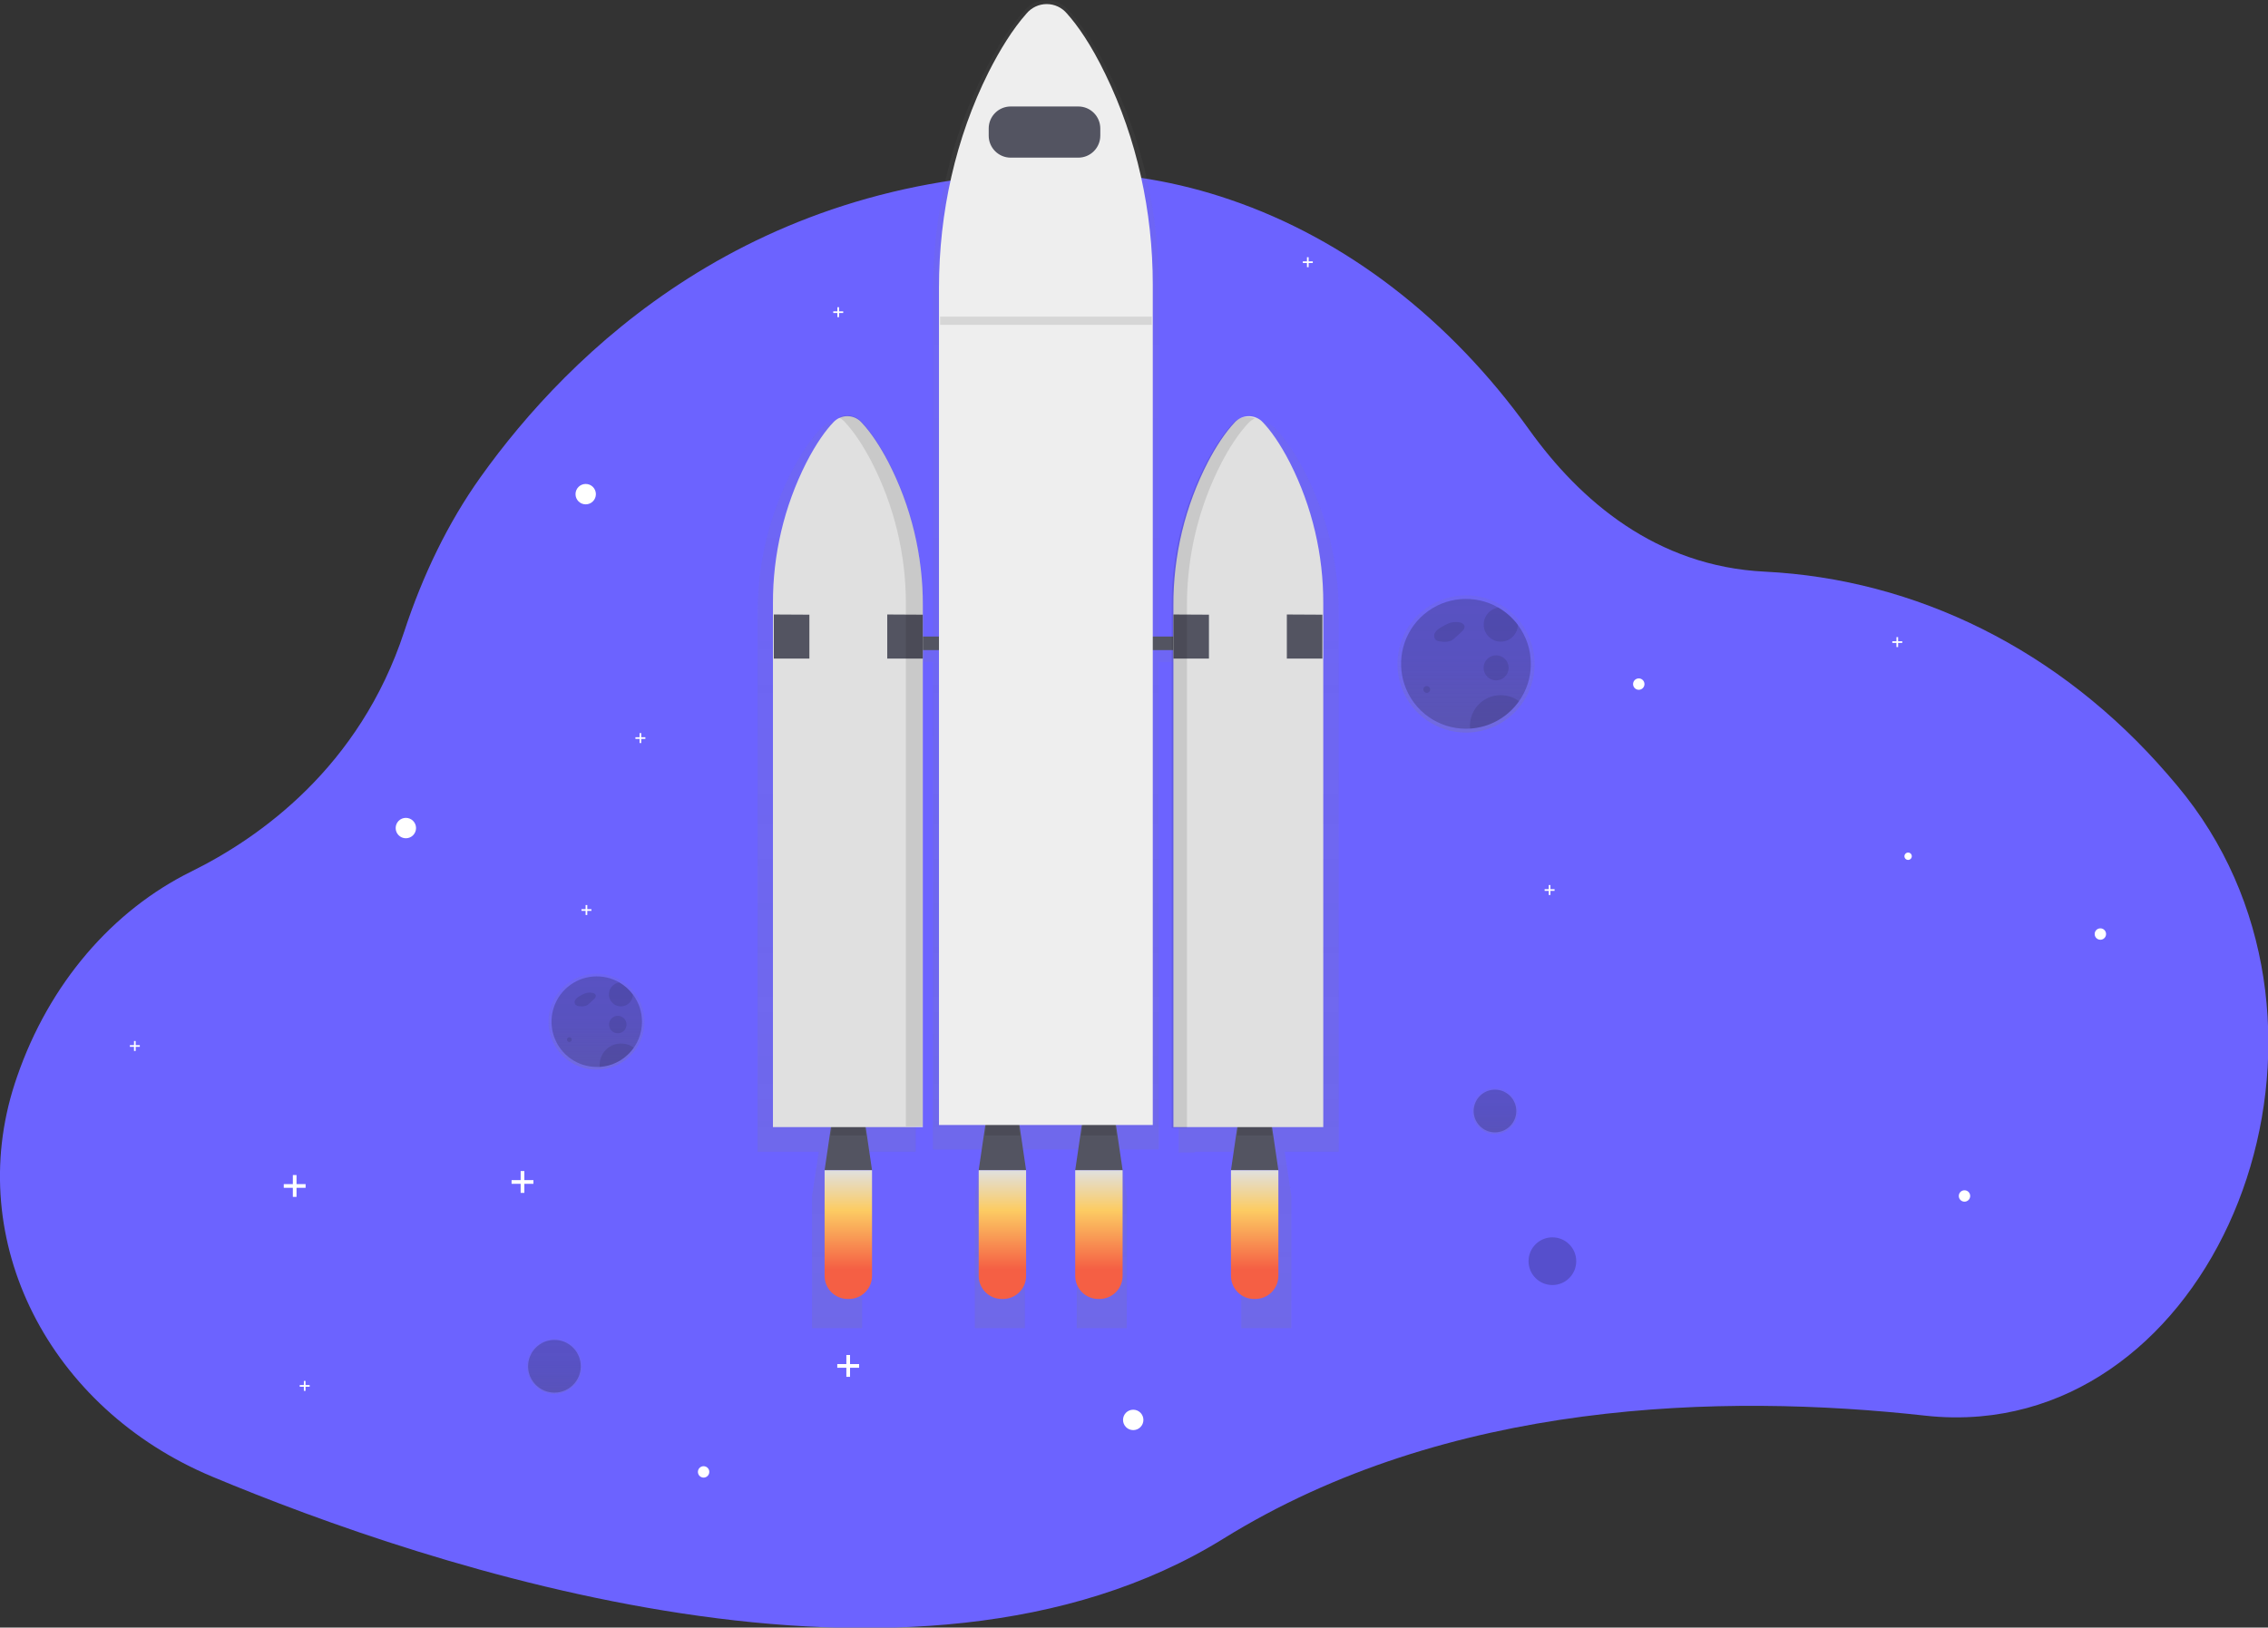 <?xml version="1.0" encoding="UTF-8"?>
<svg xmlns="http://www.w3.org/2000/svg" xmlns:xlink="http://www.w3.org/1999/xlink" width="567pt" height="407pt" viewBox="0 0 567 407" version="1.1">
<rect x="0" y="0" width="567" height="407" fill="#333333" stroke="none"/>
<defs>
<filter id="alpha" filterUnits="objectBoundingBox" x="0%" y="0%" width="100%" height="100%">
  <feColorMatrix type="matrix" in="SourceGraphic" values="0 0 0 0 1 0 0 0 0 1 0 0 0 0 1 0 0 0 1 0"/>
</filter>
<mask id="mask0">
  <g filter="url(#alpha)">
<rect x="0" y="0" width="567" height="407" style="fill:rgb(0%,0%,0%);fill-opacity:0.702;stroke:none;"/>
  </g>
</mask>
<linearGradient id="linear0" gradientUnits="userSpaceOnUse" x1="277.46" y1="697.11" x2="277.46" y2="669.52" gradientTransform="matrix(0.5,0,0,0.5,0,0)">
<stop offset="0" style="stop-color:rgb(50.196%,50.196%,50.196%);stop-opacity:0.251;"/>
<stop offset="0.54" style="stop-color:rgb(50.196%,50.196%,50.196%);stop-opacity:0.122;"/>
<stop offset="1" style="stop-color:rgb(50.196%,50.196%,50.196%);stop-opacity:0.102;"/>
</linearGradient>
<clipPath id="clip1">
  <rect x="0" y="0" width="567" height="407"/>
</clipPath>
<g id="surface5" clip-path="url(#clip1)">
<path style=" stroke:none;fill-rule:nonzero;fill:url(#linear0);" d="M 145.5 341.656 C 145.5 345.465 142.414 348.555 138.609 348.555 C 134.801 348.555 131.715 345.465 131.715 341.656 C 131.715 337.844 134.801 334.754 138.609 334.754 C 142.414 334.754 145.5 337.844 145.5 341.656 Z M 145.5 341.656 "/>
</g>
<mask id="mask1">
  <g filter="url(#alpha)">
<rect x="0" y="0" width="567" height="407" style="fill:rgb(0%,0%,0%);fill-opacity:0.2;stroke:none;"/>
  </g>
</mask>
<clipPath id="clip2">
  <rect x="0" y="0" width="567" height="407"/>
</clipPath>
<g id="surface8" clip-path="url(#clip2)">
<path style=" stroke:none;fill-rule:nonzero;fill:rgb(0%,0%,0%);fill-opacity:1;" d="M 145.191 341.656 C 145.191 345.293 142.242 348.246 138.609 348.246 C 134.973 348.246 132.023 345.293 132.023 341.656 C 132.023 338.016 134.973 335.066 138.609 335.066 C 142.242 335.066 145.191 338.016 145.191 341.656 Z M 145.191 341.656 "/>
</g>
<mask id="mask2">
  <g filter="url(#alpha)">
<rect x="0" y="0" width="567" height="407" style="fill:rgb(0%,0%,0%);fill-opacity:0.702;stroke:none;"/>
  </g>
</mask>
<linearGradient id="linear1" gradientUnits="userSpaceOnUse" x1="748.15" y1="567.16" x2="748.15" y2="544.13" gradientTransform="matrix(0.5,0,0,0.5,0,0)">
<stop offset="0" style="stop-color:rgb(50.196%,50.196%,50.196%);stop-opacity:0.251;"/>
<stop offset="0.54" style="stop-color:rgb(50.196%,50.196%,50.196%);stop-opacity:0.122;"/>
<stop offset="1" style="stop-color:rgb(50.196%,50.196%,50.196%);stop-opacity:0.102;"/>
</linearGradient>
<clipPath id="clip3">
  <rect x="0" y="0" width="567" height="407"/>
</clipPath>
<g id="surface11" clip-path="url(#clip3)">
<path style=" stroke:none;fill-rule:nonzero;fill:url(#linear1);" d="M 379.5 277.824 C 379.5 281.008 376.922 283.586 373.746 283.586 C 370.566 283.586 367.992 281.008 367.992 277.824 C 367.992 274.645 370.566 272.066 373.746 272.066 C 376.922 272.066 379.5 274.645 379.5 277.824 Z M 379.5 277.824 "/>
</g>
<mask id="mask3">
  <g filter="url(#alpha)">
<rect x="0" y="0" width="567" height="407" style="fill:rgb(0%,0%,0%);fill-opacity:0.2;stroke:none;"/>
  </g>
</mask>
<clipPath id="clip4">
  <rect x="0" y="0" width="567" height="407"/>
</clipPath>
<g id="surface14" clip-path="url(#clip4)">
<path style=" stroke:none;fill-rule:nonzero;fill:rgb(0%,0%,0%);fill-opacity:1;" d="M 379.074 277.824 C 379.074 280.77 376.688 283.16 373.746 283.16 C 370.801 283.16 368.414 280.77 368.414 277.824 C 368.414 274.879 370.801 272.488 373.746 272.488 C 376.688 272.488 379.074 274.879 379.074 277.824 Z M 379.074 277.824 "/>
</g>
<mask id="mask4">
  <g filter="url(#alpha)">
<rect x="0" y="0" width="567" height="407" style="fill:rgb(0%,0%,0%);fill-opacity:0.2;stroke:none;"/>
  </g>
</mask>
<clipPath id="clip5">
  <rect x="0" y="0" width="567" height="407"/>
</clipPath>
<g id="surface17" clip-path="url(#clip5)">
<path style=" stroke:none;fill-rule:nonzero;fill:rgb(0%,0%,0%);fill-opacity:1;" d="M 394.059 315.379 C 394.059 318.676 391.391 321.344 388.098 321.344 C 384.805 321.344 382.137 318.676 382.137 315.379 C 382.137 312.086 384.805 309.414 388.098 309.414 C 391.391 309.414 394.059 312.086 394.059 315.379 Z M 394.059 315.379 "/>
</g>
<mask id="mask5">
  <g filter="url(#alpha)">
<rect x="0" y="0" width="567" height="407" style="fill:rgb(0%,0%,0%);fill-opacity:0.702;stroke:none;"/>
  </g>
</mask>
<linearGradient id="linear2" gradientUnits="userSpaceOnUse" x1="556.93" y1="707.16" x2="556.93" y2="42.89" gradientTransform="matrix(0.5,0,0,0.5,-16.191,-21.445)">
<stop offset="0" style="stop-color:rgb(50.196%,50.196%,50.196%);stop-opacity:0.251;"/>
<stop offset="0.54" style="stop-color:rgb(50.196%,50.196%,50.196%);stop-opacity:0.122;"/>
<stop offset="1" style="stop-color:rgb(50.196%,50.196%,50.196%);stop-opacity:0.102;"/>
</linearGradient>
<clipPath id="clip6">
  <rect x="0" y="0" width="567" height="407"/>
</clipPath>
<g id="surface20" clip-path="url(#clip6)">
<path style=" stroke:none;fill-rule:nonzero;fill:url(#linear2);" d="M 334.691 153.516 C 334.73 140.984 331.73 128.629 325.949 117.516 C 323.203 112.297 320.703 109.055 318.773 107.059 C 317.262 105.465 314.902 105.008 312.91 105.93 C 312.133 106.207 311.43 106.66 310.855 107.254 C 308.254 109.953 305.898 113.523 303.863 117.32 C 297.781 128.699 294.629 141.414 294.684 154.32 L 294.684 162.059 L 289.723 162.059 L 289.723 72.055 C 289.723 53.195 285.508 34.59 277.234 18.09 C 273.32 10.27 269.742 5.41 267 2.426 C 265.652 0.887 263.711 0.008 261.668 0.008 C 259.625 0.008 257.68 0.887 256.332 2.426 C 252.617 6.469 249.262 11.82 246.344 17.504 C 237.656 34.363 233.246 53.504 233.246 72.914 L 233.246 162.023 L 228.957 162.023 L 228.957 153.91 C 229.012 141.016 225.859 128.309 219.781 116.934 C 217.727 113.141 215.375 109.57 212.789 106.871 C 211.246 105.23 208.812 104.789 206.793 105.781 L 206.973 105.875 C 206.344 106.156 205.777 106.551 205.301 107.047 C 203.375 109.047 200.871 112.281 198.129 117.5 C 192.348 128.613 189.348 140.969 189.387 153.5 L 189.387 288 L 204.695 288 L 203.008 299.055 L 203.008 332.121 L 215.523 332.121 L 215.523 299.055 L 213.852 287.996 L 228.938 287.996 L 228.938 165.496 L 233.223 165.496 L 233.223 287.465 L 245.449 287.465 L 243.695 299.055 L 243.695 332.121 L 256.215 332.121 L 256.215 299.055 L 254.461 287.449 L 270.945 287.449 L 269.184 299.055 L 269.184 332.121 L 281.703 332.121 L 281.703 299.055 L 279.949 287.449 L 289.711 287.449 L 289.711 165.512 L 294.672 165.512 L 294.672 288.195 L 298.691 288.195 L 298.691 288.012 L 311.988 288.012 L 310.32 299.055 L 310.32 332.121 L 322.84 332.121 L 322.84 299.055 L 321.168 287.996 L 334.691 287.996 Z M 334.691 153.516 "/>
</g>
<mask id="mask6">
  <g filter="url(#alpha)">
<rect x="0" y="0" width="567" height="407" style="fill:rgb(0%,0%,0%);fill-opacity:0.102;stroke:none;"/>
  </g>
</mask>
<clipPath id="clip7">
  <rect x="0" y="0" width="567" height="407"/>
</clipPath>
<g id="surface23" clip-path="url(#clip7)">
<path style=" stroke:none;fill-rule:nonzero;fill:rgb(0%,0%,0%);fill-opacity:1;" d="M 207.684 283.941 L 216.48 283.941 L 215.891 279.914 L 208.27 279.914 Z M 207.684 283.941 "/>
</g>
<mask id="mask7">
  <g filter="url(#alpha)">
<rect x="0" y="0" width="567" height="407" style="fill:rgb(0%,0%,0%);fill-opacity:0.102;stroke:none;"/>
  </g>
</mask>
<clipPath id="clip8">
  <rect x="0" y="0" width="567" height="407"/>
</clipPath>
<g id="surface26" clip-path="url(#clip8)">
<path style=" stroke:none;fill-rule:nonzero;fill:rgb(0%,0%,0%);fill-opacity:1;" d="M 309.266 283.941 L 318.07 283.941 L 317.48 279.914 L 309.855 279.914 Z M 309.266 283.941 "/>
</g>
<mask id="mask8">
  <g filter="url(#alpha)">
<rect x="0" y="0" width="567" height="407" style="fill:rgb(0%,0%,0%);fill-opacity:0.102;stroke:none;"/>
  </g>
</mask>
<clipPath id="clip9">
  <rect x="0" y="0" width="567" height="407"/>
</clipPath>
<g id="surface29" clip-path="url(#clip9)">
<path style=" stroke:none;fill-rule:nonzero;fill:rgb(0%,0%,0%);fill-opacity:1;" d="M 246.199 283.941 L 255 283.941 L 254.41 279.914 L 246.789 279.914 Z M 246.199 283.941 "/>
</g>
<mask id="mask9">
  <g filter="url(#alpha)">
<rect x="0" y="0" width="567" height="407" style="fill:rgb(0%,0%,0%);fill-opacity:0.102;stroke:none;"/>
  </g>
</mask>
<clipPath id="clip10">
  <rect x="0" y="0" width="567" height="407"/>
</clipPath>
<g id="surface32" clip-path="url(#clip10)">
<path style=" stroke:none;fill-rule:nonzero;fill:rgb(0%,0%,0%);fill-opacity:1;" d="M 270.328 283.941 L 279.129 283.941 L 278.535 279.914 L 270.918 279.914 Z M 270.328 283.941 "/>
</g>
<mask id="mask10">
  <g filter="url(#alpha)">
<rect x="0" y="0" width="567" height="407" style="fill:rgb(0%,0%,0%);fill-opacity:0.102;stroke:none;"/>
  </g>
</mask>
<clipPath id="clip11">
  <rect x="0" y="0" width="567" height="407"/>
</clipPath>
<g id="surface35" clip-path="url(#clip11)">
<path style=" stroke:none;fill-rule:nonzero;fill:rgb(0%,0%,0%);fill-opacity:1;" d="M 222.02 115.266 C 220.07 111.57 217.848 108.094 215.379 105.465 C 213.949 103.875 211.633 103.441 209.719 104.398 C 210.254 104.668 210.738 105.027 211.148 105.465 C 213.613 108.094 215.84 111.57 217.781 115.266 C 223.547 126.383 226.527 138.738 226.469 151.266 L 226.469 281.676 L 230.707 281.676 L 230.707 151.27 C 230.762 138.742 227.781 126.387 222.02 115.266 Z M 222.02 115.266 "/>
</g>
<mask id="mask11">
  <g filter="url(#alpha)">
<rect x="0" y="0" width="567" height="407" style="fill:rgb(0%,0%,0%);fill-opacity:0.102;stroke:none;"/>
  </g>
</mask>
<clipPath id="clip12">
  <rect x="0" y="0" width="567" height="407"/>
</clipPath>
<g id="surface38" clip-path="url(#clip12)">
<path style=" stroke:none;fill-rule:nonzero;fill:rgb(0%,0%,0%);fill-opacity:1;" d="M 305.426 115.625 C 307.367 111.93 309.598 108.453 312.059 105.824 C 312.52 105.328 313.078 104.93 313.699 104.656 C 311.82 103.832 309.629 104.305 308.254 105.824 C 305.785 108.453 303.559 111.93 301.613 115.625 C 295.852 126.746 292.871 139.098 292.926 151.625 L 292.926 282.055 L 296.738 282.055 L 296.738 151.637 C 296.68 139.105 299.66 126.746 305.426 115.625 Z M 305.426 115.625 "/>
</g>
<linearGradient id="linear3" gradientUnits="userSpaceOnUse" x1="456.95" y1="628.14" x2="456.95" y2="692.54" gradientTransform="matrix(0.5,0,0,0.5,-16.191,-21.445)">
<stop offset="0" style="stop-color:rgb(87.843%,87.843%,87.843%);stop-opacity:1;"/>
<stop offset="0.31" style="stop-color:rgb(98.824%,80%,38.824%);stop-opacity:1;"/>
<stop offset="0.77" style="stop-color:rgb(96.078%,37.255%,26.667%);stop-opacity:1;"/>
</linearGradient>
<linearGradient id="linear4" gradientUnits="userSpaceOnUse" x1="534.05" y1="628.14" x2="534.05" y2="692.54" gradientTransform="matrix(0.5,0,0,0.5,-16.191,-21.445)">
<stop offset="0" style="stop-color:rgb(87.843%,87.843%,87.843%);stop-opacity:1;"/>
<stop offset="0.31" style="stop-color:rgb(98.824%,80%,38.824%);stop-opacity:1;"/>
<stop offset="0.77" style="stop-color:rgb(96.078%,37.255%,26.667%);stop-opacity:1;"/>
</linearGradient>
<linearGradient id="linear5" gradientUnits="userSpaceOnUse" x1="582.35" y1="628.14" x2="582.35" y2="692.54" gradientTransform="matrix(0.5,0,0,0.5,-16.191,-21.445)">
<stop offset="0" style="stop-color:rgb(87.843%,87.843%,87.843%);stop-opacity:1;"/>
<stop offset="0.31" style="stop-color:rgb(98.824%,80%,38.824%);stop-opacity:1;"/>
<stop offset="0.77" style="stop-color:rgb(96.078%,37.255%,26.667%);stop-opacity:1;"/>
</linearGradient>
<linearGradient id="linear6" gradientUnits="userSpaceOnUse" x1="660.3" y1="628.14" x2="660.3" y2="692.54" gradientTransform="matrix(0.5,0,0,0.5,-16.191,-21.445)">
<stop offset="0" style="stop-color:rgb(87.843%,87.843%,87.843%);stop-opacity:1;"/>
<stop offset="0.31" style="stop-color:rgb(98.824%,80%,38.824%);stop-opacity:1;"/>
<stop offset="0.77" style="stop-color:rgb(96.078%,37.255%,26.667%);stop-opacity:1;"/>
</linearGradient>
<mask id="mask12">
  <g filter="url(#alpha)">
<rect x="0" y="0" width="567" height="407" style="fill:rgb(0%,0%,0%);fill-opacity:0.102;stroke:none;"/>
  </g>
</mask>
<clipPath id="clip13">
  <rect x="0" y="0" width="567" height="407"/>
</clipPath>
<g id="surface41" clip-path="url(#clip13)">
<path style=" stroke:none;fill-rule:nonzero;fill:rgb(0%,0%,0%);fill-opacity:1;" d="M 235.031 79.176 L 287.941 79.176 L 287.941 81.23 L 235.031 81.23 Z M 235.031 79.176 "/>
</g>
<linearGradient id="linear7" gradientUnits="userSpaceOnUse" x1="766.05" y1="409.23" x2="766.05" y2="340.57" gradientTransform="matrix(0.5,0,0,0.5,-16.191,-21.445)">
<stop offset="0" style="stop-color:rgb(50.196%,50.196%,50.196%);stop-opacity:0.251;"/>
<stop offset="0.54" style="stop-color:rgb(50.196%,50.196%,50.196%);stop-opacity:0.122;"/>
<stop offset="1" style="stop-color:rgb(50.196%,50.196%,50.196%);stop-opacity:0.102;"/>
</linearGradient>
<mask id="mask13">
  <g filter="url(#alpha)">
<rect x="0" y="0" width="567" height="407" style="fill:rgb(0%,0%,0%);fill-opacity:0.2;stroke:none;"/>
  </g>
</mask>
<clipPath id="clip14">
  <rect x="0" y="0" width="567" height="407"/>
</clipPath>
<g id="surface44" clip-path="url(#clip14)">
<path style=" stroke:none;fill-rule:nonzero;fill:rgb(0%,0%,0%);fill-opacity:1;" d="M 382.707 166.004 C 382.707 174.566 376.059 181.652 367.52 182.195 C 367.188 182.195 366.84 182.23 366.496 182.23 C 359.676 182.234 353.582 177.969 351.25 171.555 C 348.918 165.141 350.844 157.949 356.066 153.562 C 361.293 149.18 368.699 148.531 374.605 151.949 C 376.48 153.039 378.121 154.496 379.43 156.23 C 381.559 159.043 382.711 162.477 382.707 166.004 Z M 382.707 166.004 "/>
</g>
<mask id="mask14">
  <g filter="url(#alpha)">
<rect x="0" y="0" width="567" height="407" style="fill:rgb(0%,0%,0%);fill-opacity:0.102;stroke:none;"/>
  </g>
</mask>
<clipPath id="clip15">
  <rect x="0" y="0" width="567" height="407"/>
</clipPath>
<g id="surface47" clip-path="url(#clip15)">
<path style=" stroke:none;fill-rule:nonzero;fill:rgb(0%,0%,0%);fill-opacity:1;" d="M 362.504 155.711 C 361.668 156.07 360.859 156.496 360.086 156.984 C 359.574 157.266 359.129 157.664 358.793 158.145 C 358.453 158.641 358.441 159.293 358.762 159.801 C 359.16 160.34 359.918 160.422 360.586 160.461 C 361.289 160.551 362.004 160.477 362.676 160.25 C 363.129 160.027 363.539 159.727 363.895 159.363 L 365.289 158.102 C 365.789 157.66 366.285 157.055 366.094 156.434 C 365.859 155.984 365.414 155.684 364.91 155.637 C 363.707 155.402 362.461 155.621 361.41 156.25 "/>
</g>
<mask id="mask15">
  <g filter="url(#alpha)">
<rect x="0" y="0" width="567" height="407" style="fill:rgb(0%,0%,0%);fill-opacity:0.102;stroke:none;"/>
  </g>
</mask>
<clipPath id="clip16">
  <rect x="0" y="0" width="567" height="407"/>
</clipPath>
<g id="surface50" clip-path="url(#clip16)">
<path style=" stroke:none;fill-rule:nonzero;fill:rgb(0%,0%,0%);fill-opacity:1;" d="M 357.539 172.41 C 357.539 172.883 357.156 173.266 356.684 173.266 C 356.215 173.266 355.832 172.883 355.832 172.41 C 355.832 171.938 356.215 171.555 356.684 171.555 C 357.156 171.555 357.539 171.938 357.539 172.41 Z M 357.539 172.41 "/>
</g>
<mask id="mask16">
  <g filter="url(#alpha)">
<rect x="0" y="0" width="567" height="407" style="fill:rgb(0%,0%,0%);fill-opacity:0.102;stroke:none;"/>
  </g>
</mask>
<clipPath id="clip17">
  <rect x="0" y="0" width="567" height="407"/>
</clipPath>
<g id="surface53" clip-path="url(#clip17)">
<path style=" stroke:none;fill-rule:nonzero;fill:rgb(0%,0%,0%);fill-opacity:1;" d="M 377.156 167 C 377.156 168.73 375.758 170.129 374.031 170.129 C 372.305 170.129 370.902 168.73 370.902 167 C 370.902 165.27 372.305 163.871 374.031 163.871 C 375.758 163.871 377.156 165.27 377.156 167 Z M 377.156 167 "/>
</g>
<mask id="mask17">
  <g filter="url(#alpha)">
<rect x="0" y="0" width="567" height="407" style="fill:rgb(0%,0%,0%);fill-opacity:0.102;stroke:none;"/>
  </g>
</mask>
<clipPath id="clip18">
  <rect x="0" y="0" width="567" height="407"/>
</clipPath>
<g id="surface56" clip-path="url(#clip18)">
<path style=" stroke:none;fill-rule:nonzero;fill:rgb(0%,0%,0%);fill-opacity:1;" d="M 379.461 156.23 C 379.434 158.508 377.625 160.367 375.352 160.449 C 373.078 160.535 371.137 158.816 370.945 156.543 C 370.75 154.273 372.371 152.25 374.629 151.949 C 376.508 153.039 378.152 154.496 379.461 156.23 Z M 379.461 156.23 "/>
</g>
<mask id="mask18">
  <g filter="url(#alpha)">
<rect x="0" y="0" width="567" height="407" style="fill:rgb(0%,0%,0%);fill-opacity:0.102;stroke:none;"/>
  </g>
</mask>
<clipPath id="clip19">
  <rect x="0" y="0" width="567" height="407"/>
</clipPath>
<g id="surface59" clip-path="url(#clip19)">
<path style=" stroke:none;fill-rule:nonzero;fill:rgb(0%,0%,0%);fill-opacity:1;" d="M 379.75 175.344 C 376.926 179.371 372.426 181.891 367.52 182.195 C 367.52 181.969 367.492 181.746 367.492 181.516 C 367.492 178.609 369.129 175.957 371.723 174.652 C 374.312 173.348 377.418 173.617 379.75 175.344 Z M 379.75 175.344 "/>
</g>
<linearGradient id="linear8" gradientUnits="userSpaceOnUse" x1="331.05" y1="577.85" x2="331.05" y2="529.94" gradientTransform="matrix(0.5,0,0,0.5,-16.191,-21.445)">
<stop offset="0" style="stop-color:rgb(50.196%,50.196%,50.196%);stop-opacity:0.251;"/>
<stop offset="0.54" style="stop-color:rgb(50.196%,50.196%,50.196%);stop-opacity:0.122;"/>
<stop offset="1" style="stop-color:rgb(50.196%,50.196%,50.196%);stop-opacity:0.102;"/>
</linearGradient>
<mask id="mask19">
  <g filter="url(#alpha)">
<rect x="0" y="0" width="567" height="407" style="fill:rgb(0%,0%,0%);fill-opacity:0.2;stroke:none;"/>
  </g>
</mask>
<clipPath id="clip20">
  <rect x="0" y="0" width="567" height="407"/>
</clipPath>
<g id="surface62" clip-path="url(#clip20)">
<path style=" stroke:none;fill-rule:nonzero;fill:rgb(0%,0%,0%);fill-opacity:1;" d="M 160.5 255.504 C 160.496 261.477 155.859 266.422 149.902 266.801 C 149.668 266.801 149.402 266.801 149.188 266.801 C 144.434 266.801 140.188 263.824 138.562 259.352 C 136.938 254.879 138.277 249.867 141.922 246.809 C 145.562 243.75 150.727 243.297 154.844 245.676 C 156.156 246.438 157.301 247.461 158.211 248.676 C 159.699 250.641 160.504 253.039 160.5 255.504 Z M 160.5 255.504 "/>
</g>
<mask id="mask20">
  <g filter="url(#alpha)">
<rect x="0" y="0" width="567" height="407" style="fill:rgb(0%,0%,0%);fill-opacity:0.102;stroke:none;"/>
  </g>
</mask>
<clipPath id="clip21">
  <rect x="0" y="0" width="567" height="407"/>
</clipPath>
<g id="surface65" clip-path="url(#clip21)">
<path style=" stroke:none;fill-rule:nonzero;fill:rgb(0%,0%,0%);fill-opacity:1;" d="M 146.402 248.324 C 145.816 248.574 145.254 248.871 144.719 249.211 C 144.359 249.41 144.051 249.688 143.812 250.02 C 143.586 250.371 143.586 250.824 143.812 251.176 C 144.148 251.508 144.613 251.676 145.082 251.637 C 145.574 251.699 146.07 251.648 146.539 251.488 C 146.859 251.332 147.148 251.125 147.395 250.871 L 148.363 249.988 C 148.703 249.68 149.074 249.262 148.922 248.828 C 148.77 248.512 148.453 248.297 148.098 248.27 C 147.262 248.105 146.395 248.258 145.668 248.699 "/>
</g>
<mask id="mask21">
  <g filter="url(#alpha)">
<rect x="0" y="0" width="567" height="407" style="fill:rgb(0%,0%,0%);fill-opacity:0.102;stroke:none;"/>
  </g>
</mask>
<clipPath id="clip22">
  <rect x="0" y="0" width="567" height="407"/>
</clipPath>
<g id="surface68" clip-path="url(#clip22)">
<path style=" stroke:none;fill-rule:nonzero;fill:rgb(0%,0%,0%);fill-opacity:1;" d="M 142.934 259.969 C 142.934 260.297 142.668 260.566 142.34 260.566 C 142.012 260.566 141.746 260.297 141.746 259.969 C 141.746 259.641 142.012 259.375 142.34 259.375 C 142.668 259.375 142.934 259.641 142.934 259.969 Z M 142.934 259.969 "/>
</g>
<mask id="mask22">
  <g filter="url(#alpha)">
<rect x="0" y="0" width="567" height="407" style="fill:rgb(0%,0%,0%);fill-opacity:0.102;stroke:none;"/>
  </g>
</mask>
<clipPath id="clip23">
  <rect x="0" y="0" width="567" height="407"/>
</clipPath>
<g id="surface71" clip-path="url(#clip23)">
<path style=" stroke:none;fill-rule:nonzero;fill:rgb(0%,0%,0%);fill-opacity:1;" d="M 156.625 256.199 C 156.625 257.406 155.648 258.387 154.445 258.387 C 153.238 258.387 152.262 257.406 152.262 256.199 C 152.262 254.992 153.238 254.016 154.445 254.016 C 155.648 254.016 156.625 254.992 156.625 256.199 Z M 156.625 256.199 "/>
</g>
<mask id="mask23">
  <g filter="url(#alpha)">
<rect x="0" y="0" width="567" height="407" style="fill:rgb(0%,0%,0%);fill-opacity:0.102;stroke:none;"/>
  </g>
</mask>
<clipPath id="clip24">
  <rect x="0" y="0" width="567" height="407"/>
</clipPath>
<g id="surface74" clip-path="url(#clip24)">
<path style=" stroke:none;fill-rule:nonzero;fill:rgb(0%,0%,0%);fill-opacity:1;" d="M 158.215 248.684 C 158.203 250.289 156.93 251.602 155.328 251.66 C 153.727 251.719 152.359 250.504 152.23 248.902 C 152.102 247.305 153.254 245.887 154.844 245.684 C 156.156 246.449 157.305 247.469 158.215 248.684 Z M 158.215 248.684 "/>
</g>
<mask id="mask24">
  <g filter="url(#alpha)">
<rect x="0" y="0" width="567" height="407" style="fill:rgb(0%,0%,0%);fill-opacity:0.102;stroke:none;"/>
  </g>
</mask>
<clipPath id="clip25">
  <rect x="0" y="0" width="567" height="407"/>
</clipPath>
<g id="surface77" clip-path="url(#clip25)">
<path style=" stroke:none;fill-rule:nonzero;fill:rgb(0%,0%,0%);fill-opacity:1;" d="M 158.434 262.02 C 156.465 264.828 153.324 266.586 149.902 266.801 C 149.902 266.645 149.902 266.484 149.902 266.301 C 149.906 264.273 151.047 262.422 152.855 261.512 C 154.664 260.602 156.828 260.789 158.457 261.996 Z M 158.434 262.02 "/>
</g>
</defs>
<g id="surface1">
<path style=" stroke:none;fill-rule:nonzero;fill:rgb(42.353%,38.824%,100%);fill-opacity:1;" d="M 495.062 354.18 C 490.457 354.578 485.82 354.516 481.227 353.996 C 430.711 348.406 361.922 349.996 305.844 384.77 C 228.293 432.855 106.754 391.691 53.145 369.297 C 12.18 352.191 -9.086 310.297 3.688 270.969 C 3.867 270.414 4.051 269.859 4.246 269.305 C 12.285 245.934 28.148 227.645 47.797 217.949 C 64.922 209.5 89.926 191.855 101.051 157.949 C 105.648 143.949 111.953 130.781 120.141 119.301 C 142.066 88.555 187.965 42.77 266.906 43.055 C 280.746 43.121 294.48 45.449 307.574 49.945 C 336.414 59.781 362.461 79.773 382.324 107.496 C 394.996 125.176 413.988 141.609 441.18 142.949 C 478.918 144.82 514.93 162.406 541.945 193.699 C 542.727 194.602 543.496 195.504 544.266 196.422 C 592.367 253.773 558.957 348.59 495.062 354.18 Z M 495.062 354.18 "/>
<use xlink:href="#surface5" mask="url(#mask0)"/>
<use xlink:href="#surface8" mask="url(#mask1)"/>
<path style=" stroke:none;fill-rule:nonzero;fill:rgb(100%,100%,100%);fill-opacity:1;" d="M 104.012 207.07 C 104.012 208.477 102.871 209.621 101.465 209.621 C 100.059 209.621 98.918 208.477 98.918 207.07 C 98.918 205.66 100.059 204.52 101.465 204.52 C 102.871 204.52 104.012 205.66 104.012 207.07 Z M 104.012 207.07 "/>
<path style=" stroke:none;fill-rule:nonzero;fill:rgb(100%,100%,100%);fill-opacity:1;" d="M 285.852 355.07 C 285.852 356.477 284.711 357.621 283.305 357.621 C 281.898 357.621 280.758 356.477 280.758 355.07 C 280.758 353.66 281.898 352.52 283.305 352.52 C 284.711 352.52 285.852 353.66 285.852 355.07 Z M 285.852 355.07 "/>
<path style=" stroke:none;fill-rule:nonzero;fill:rgb(100%,100%,100%);fill-opacity:1;" d="M 177.324 368.07 C 177.324 368.855 176.688 369.496 175.898 369.496 C 175.113 369.496 174.477 368.855 174.477 368.07 C 174.477 367.281 175.113 366.645 175.898 366.645 C 176.688 366.645 177.324 367.281 177.324 368.07 Z M 177.324 368.07 "/>
<path style=" stroke:none;fill-rule:nonzero;fill:rgb(100%,100%,100%);fill-opacity:1;" d="M 492.547 299.07 C 492.547 299.855 491.91 300.496 491.121 300.496 C 490.336 300.496 489.699 299.855 489.699 299.07 C 489.699 298.281 490.336 297.645 491.121 297.645 C 491.91 297.645 492.547 298.281 492.547 299.07 Z M 492.547 299.07 "/>
<path style=" stroke:none;fill-rule:nonzero;fill:rgb(100%,100%,100%);fill-opacity:1;" d="M 411.117 171.07 C 411.117 171.855 410.48 172.496 409.695 172.496 C 408.906 172.496 408.27 171.855 408.27 171.07 C 408.27 170.281 408.906 169.645 409.695 169.645 C 410.48 169.645 411.117 170.281 411.117 171.07 Z M 411.117 171.07 "/>
<path style=" stroke:none;fill-rule:nonzero;fill:rgb(100%,100%,100%);fill-opacity:1;" d="M 526.516 233.57 C 526.516 234.355 525.879 234.996 525.094 234.996 C 524.305 234.996 523.668 234.355 523.668 233.57 C 523.668 232.781 524.305 232.145 525.094 232.145 C 525.879 232.145 526.516 232.781 526.516 233.57 Z M 526.516 233.57 "/>
<path style=" stroke:none;fill-rule:nonzero;fill:rgb(100%,100%,100%);fill-opacity:1;" d="M 148.973 123.57 C 148.973 124.977 147.832 126.121 146.426 126.121 C 145.02 126.121 143.879 124.977 143.879 123.57 C 143.879 122.16 145.02 121.02 146.426 121.02 C 147.832 121.02 148.973 122.16 148.973 123.57 Z M 148.973 123.57 "/>
<path style=" stroke:none;fill-rule:nonzero;fill:rgb(100%,100%,100%);fill-opacity:1;" d="M 76.402 296.105 L 74.133 296.105 L 74.133 293.836 L 73.211 293.836 L 73.211 296.105 L 70.941 296.105 L 70.941 297.031 L 73.211 297.031 L 73.211 299.297 L 74.133 299.297 L 74.133 297.031 L 76.402 297.031 Z M 76.402 296.105 "/>
<path style=" stroke:none;fill-rule:nonzero;fill:rgb(100%,100%,100%);fill-opacity:1;" d="M 133.352 295.105 L 131.086 295.105 L 131.086 292.836 L 130.16 292.836 L 130.16 295.105 L 127.891 295.105 L 127.891 296.031 L 130.16 296.031 L 130.16 298.297 L 131.086 298.297 L 131.086 296.031 L 133.352 296.031 Z M 133.352 295.105 "/>
<path style=" stroke:none;fill-rule:nonzero;fill:rgb(100%,100%,100%);fill-opacity:1;" d="M 214.781 341.105 L 212.512 341.105 L 212.512 338.836 L 211.59 338.836 L 211.59 341.105 L 209.32 341.105 L 209.32 342.031 L 211.59 342.031 L 211.59 344.297 L 212.512 344.297 L 212.512 342.031 L 214.781 342.031 Z M 214.781 341.105 "/>
<path style=" stroke:none;fill-rule:nonzero;fill:rgb(100%,100%,100%);fill-opacity:1;" d="M 328.195 65.355 L 327.16 65.355 L 327.16 64.32 L 326.742 64.32 L 326.742 65.355 L 325.707 65.355 L 325.707 65.773 L 326.742 65.773 L 326.742 66.809 L 327.16 66.809 L 327.16 65.773 L 328.195 65.773 Z M 328.195 65.355 "/>
<path style=" stroke:none;fill-rule:nonzero;fill:rgb(100%,100%,100%);fill-opacity:1;" d="M 475.566 160.355 L 474.531 160.355 L 474.531 159.32 L 474.113 159.32 L 474.113 160.355 L 473.078 160.355 L 473.078 160.773 L 474.113 160.773 L 474.113 161.809 L 474.531 161.809 L 474.531 160.773 L 475.566 160.773 Z M 475.566 160.355 "/>
<path style=" stroke:none;fill-rule:nonzero;fill:rgb(100%,100%,100%);fill-opacity:1;" d="M 388.641 222.355 L 387.609 222.355 L 387.609 221.32 L 387.188 221.32 L 387.188 222.355 L 386.156 222.355 L 386.156 222.773 L 387.188 222.773 L 387.188 223.809 L 387.609 223.809 L 387.609 222.773 L 388.641 222.773 Z M 388.641 222.355 "/>
<path style=" stroke:none;fill-rule:nonzero;fill:rgb(100%,100%,100%);fill-opacity:1;" d="M 34.953 261.355 L 33.922 261.355 L 33.922 260.32 L 33.5 260.32 L 33.5 261.355 L 32.465 261.355 L 32.465 261.773 L 33.5 261.773 L 33.5 262.809 L 33.922 262.809 L 33.922 261.773 L 34.953 261.773 Z M 34.953 261.355 "/>
<path style=" stroke:none;fill-rule:nonzero;fill:rgb(100%,100%,100%);fill-opacity:1;" d="M 77.418 346.355 L 76.383 346.355 L 76.383 345.32 L 75.965 345.32 L 75.965 346.355 L 74.93 346.355 L 74.93 346.773 L 75.965 346.773 L 75.965 347.809 L 76.383 347.809 L 76.383 346.773 L 77.418 346.773 Z M 77.418 346.355 "/>
<path style=" stroke:none;fill-rule:nonzero;fill:rgb(100%,100%,100%);fill-opacity:1;" d="M 210.801 77.855 L 209.766 77.855 L 209.766 76.82 L 209.344 76.82 L 209.344 77.855 L 208.312 77.855 L 208.312 78.273 L 209.344 78.273 L 209.344 79.309 L 209.766 79.309 L 209.766 78.273 L 210.801 78.273 Z M 210.801 77.855 "/>
<path style=" stroke:none;fill-rule:nonzero;fill:rgb(100%,100%,100%);fill-opacity:1;" d="M 147.855 227.355 L 146.82 227.355 L 146.82 226.32 L 146.402 226.32 L 146.402 227.355 L 145.367 227.355 L 145.367 227.773 L 146.402 227.773 L 146.402 228.809 L 146.82 228.809 L 146.82 227.773 L 147.855 227.773 Z M 147.855 227.355 "/>
<path style=" stroke:none;fill-rule:nonzero;fill:rgb(100%,100%,100%);fill-opacity:1;" d="M 161.344 184.355 L 160.309 184.355 L 160.309 183.32 L 159.891 183.32 L 159.891 184.355 L 158.855 184.355 L 158.855 184.773 L 159.891 184.773 L 159.891 185.809 L 160.309 185.809 L 160.309 184.773 L 161.344 184.773 Z M 161.344 184.355 "/>
<use xlink:href="#surface11" mask="url(#mask2)"/>
<use xlink:href="#surface14" mask="url(#mask3)"/>
<use xlink:href="#surface17" mask="url(#mask4)"/>
<use xlink:href="#surface20" mask="url(#mask5)"/>
<path style=" stroke:none;fill-rule:nonzero;fill:rgb(32.549%,32.941%,38.039%);fill-opacity:1;" d="M 218.008 292.625 L 206.152 292.625 L 208.27 278.219 L 215.891 278.219 Z M 218.008 292.625 "/>
<use xlink:href="#surface23" mask="url(#mask6)"/>
<path style=" stroke:none;fill-rule:nonzero;fill:rgb(32.549%,32.941%,38.039%);fill-opacity:1;" d="M 319.594 292.625 L 307.742 292.625 L 309.855 278.219 L 317.48 278.219 Z M 319.594 292.625 "/>
<use xlink:href="#surface26" mask="url(#mask7)"/>
<path style=" stroke:none;fill-rule:nonzero;fill:rgb(32.549%,32.941%,38.039%);fill-opacity:1;" d="M 256.523 292.625 L 244.676 292.625 L 246.789 278.219 L 254.41 278.219 Z M 256.523 292.625 "/>
<use xlink:href="#surface29" mask="url(#mask8)"/>
<path style=" stroke:none;fill-rule:nonzero;fill:rgb(32.549%,32.941%,38.039%);fill-opacity:1;" d="M 280.652 292.625 L 268.805 292.625 L 270.918 278.219 L 278.535 278.219 Z M 280.652 292.625 "/>
<use xlink:href="#surface32" mask="url(#mask9)"/>
<path style=" stroke:none;fill-rule:nonzero;fill:rgb(32.549%,32.941%,38.039%);fill-opacity:1;" d="M 218.008 159.176 L 302.664 159.176 L 302.664 162.566 L 218.008 162.566 Z M 218.008 159.176 "/>
<path style=" stroke:none;fill-rule:nonzero;fill:rgb(87.843%,87.843%,87.843%);fill-opacity:1;" d="M 315.746 105.637 C 314.844 104.637 313.559 104.066 312.211 104.066 C 310.863 104.066 309.578 104.637 308.672 105.637 C 306.211 108.266 303.98 111.738 302.039 115.434 C 296.273 126.555 293.293 138.906 293.352 151.434 L 293.352 281.855 L 330.816 281.855 L 330.816 150.887 C 330.863 138.703 328.027 126.688 322.539 115.816 C 319.938 110.734 317.57 107.555 315.746 105.637 Z M 315.746 105.637 "/>
<path style=" stroke:none;fill-rule:nonzero;fill:rgb(87.843%,87.843%,87.843%);fill-opacity:1;" d="M 208.305 105.637 C 209.211 104.637 210.496 104.066 211.844 104.066 C 213.191 104.066 214.477 104.637 215.379 105.637 C 217.848 108.266 220.07 111.738 222.02 115.434 C 227.781 126.555 230.762 138.91 230.707 151.434 L 230.707 281.855 L 193.238 281.855 L 193.238 150.887 C 193.191 138.703 196.031 126.688 201.516 115.816 C 204.113 110.734 206.484 107.555 208.305 105.637 Z M 208.305 105.637 "/>
<path style=" stroke:none;fill-rule:nonzero;fill:rgb(32.549%,32.941%,38.039%);fill-opacity:1;" d="M 193.453 153.664 L 202.348 153.711 L 202.348 164.68 L 193.453 164.68 Z M 193.453 153.664 "/>
<path style=" stroke:none;fill-rule:nonzero;fill:rgb(32.549%,32.941%,38.039%);fill-opacity:1;" d="M 221.812 153.664 L 230.707 153.711 L 230.707 164.68 L 221.812 164.68 Z M 221.812 153.664 "/>
<path style=" stroke:none;fill-rule:nonzero;fill:rgb(32.549%,32.941%,38.039%);fill-opacity:1;" d="M 293.352 153.664 L 302.238 153.711 L 302.238 164.68 L 293.352 164.68 Z M 293.352 153.664 "/>
<path style=" stroke:none;fill-rule:nonzero;fill:rgb(32.549%,32.941%,38.039%);fill-opacity:1;" d="M 321.711 153.664 L 330.598 153.711 L 330.598 164.68 L 321.711 164.68 Z M 321.711 153.664 "/>
<use xlink:href="#surface35" mask="url(#mask10)"/>
<use xlink:href="#surface38" mask="url(#mask11)"/>
<path style=" stroke:none;fill-rule:nonzero;fill:url(#linear3);" d="M 212.242 324.824 L 211.918 324.824 C 208.734 324.824 206.152 322.242 206.152 319.055 L 206.152 292.625 L 218.008 292.625 L 218.008 319.055 C 218.008 322.242 215.426 324.824 212.242 324.824 Z M 212.242 324.824 "/>
<path style=" stroke:none;fill-rule:nonzero;fill:url(#linear4);" d="M 250.766 324.824 L 250.434 324.824 C 247.254 324.82 244.676 322.238 244.676 319.055 L 244.676 292.625 L 256.523 292.625 L 256.523 319.055 C 256.523 322.238 253.945 324.82 250.766 324.824 Z M 250.766 324.824 "/>
<path style=" stroke:none;fill-rule:nonzero;fill:url(#linear5);" d="M 274.887 324.824 L 274.555 324.824 C 271.375 324.816 268.805 322.234 268.805 319.055 L 268.805 292.625 L 280.652 292.625 L 280.652 319.055 C 280.652 322.242 278.07 324.824 274.887 324.824 Z M 274.887 324.824 "/>
<path style=" stroke:none;fill-rule:nonzero;fill:url(#linear6);" d="M 313.832 324.824 L 313.52 324.824 C 311.988 324.828 310.52 324.223 309.438 323.137 C 308.352 322.055 307.742 320.586 307.742 319.055 L 307.742 292.625 L 319.594 292.625 L 319.594 319.055 C 319.594 322.238 317.016 324.82 313.832 324.824 Z M 313.832 324.824 "/>
<path style=" stroke:none;fill-rule:nonzero;fill:rgb(93.333%,93.333%,93.333%);fill-opacity:1;" d="M 266.73 3.375 C 265.477 1.883 263.629 1.02 261.684 1.02 C 259.734 1.02 257.887 1.883 256.633 3.375 C 253.137 7.316 249.941 12.52 247.141 18.059 C 238.918 34.48 234.742 53.121 234.742 72.02 L 234.742 281.324 L 288.195 281.324 L 288.195 71.18 C 288.195 52.816 284.199 34.68 276.387 18.629 C 272.715 11.016 269.332 6.281 266.73 3.375 Z M 266.73 3.375 "/>
<path style=" stroke:none;fill-rule:nonzero;fill:rgb(32.549%,32.941%,38.039%);fill-opacity:1;" d="M 252.672 26.625 L 269.578 26.625 C 272.613 26.625 275.074 29.086 275.074 32.125 L 275.074 33.922 C 275.074 36.957 272.613 39.422 269.578 39.422 L 252.672 39.422 C 249.637 39.422 247.176 36.957 247.176 33.922 L 247.176 32.125 C 247.176 29.086 249.637 26.625 252.672 26.625 Z M 252.672 26.625 "/>
<use xlink:href="#surface41" mask="url(#mask12)"/>
<path style=" stroke:none;fill-rule:nonzero;fill:url(#linear7);" d="M 380.184 155.664 C 378.797 153.84 377.062 152.312 375.078 151.164 C 368.836 147.562 361.008 148.25 355.488 152.887 C 349.965 157.523 347.934 165.121 350.395 171.902 C 352.859 178.68 359.293 183.195 366.5 183.199 C 366.867 183.199 367.23 183.199 367.586 183.16 C 373.883 182.762 379.453 178.934 382.086 173.195 C 384.719 167.457 383.992 160.734 380.191 155.695 Z M 380.184 155.664 "/>
<use xlink:href="#surface44" mask="url(#mask13)"/>
<use xlink:href="#surface47" mask="url(#mask14)"/>
<use xlink:href="#surface50" mask="url(#mask15)"/>
<use xlink:href="#surface53" mask="url(#mask16)"/>
<use xlink:href="#surface56" mask="url(#mask17)"/>
<use xlink:href="#surface59" mask="url(#mask18)"/>
<path style=" stroke:none;fill-rule:nonzero;fill:url(#linear8);" d="M 158.738 248.289 C 157.773 247.012 156.559 245.938 155.172 245.129 C 150.809 242.566 145.309 243.023 141.422 246.266 C 137.539 249.512 136.109 254.848 137.848 259.605 C 139.586 264.359 144.121 267.512 149.18 267.48 C 149.434 267.48 149.68 267.48 149.938 267.453 C 154.324 267.16 158.195 264.488 160.027 260.488 C 161.863 256.492 161.363 251.812 158.73 248.289 Z M 158.738 248.289 "/>
<use xlink:href="#surface62" mask="url(#mask19)"/>
<use xlink:href="#surface65" mask="url(#mask20)"/>
<use xlink:href="#surface68" mask="url(#mask21)"/>
<use xlink:href="#surface71" mask="url(#mask22)"/>
<use xlink:href="#surface74" mask="url(#mask23)"/>
<use xlink:href="#surface77" mask="url(#mask24)"/>
<path style=" stroke:none;fill-rule:nonzero;fill:rgb(100%,100%,100%);fill-opacity:1;" d="M 477.949 214.113 C 477.949 214.625 477.535 215.035 477.031 215.035 C 476.523 215.035 476.109 214.625 476.109 214.113 C 476.109 213.605 476.523 213.195 477.031 213.195 C 477.535 213.195 477.949 213.605 477.949 214.113 Z M 477.949 214.113 "/>
</g>
</svg>
